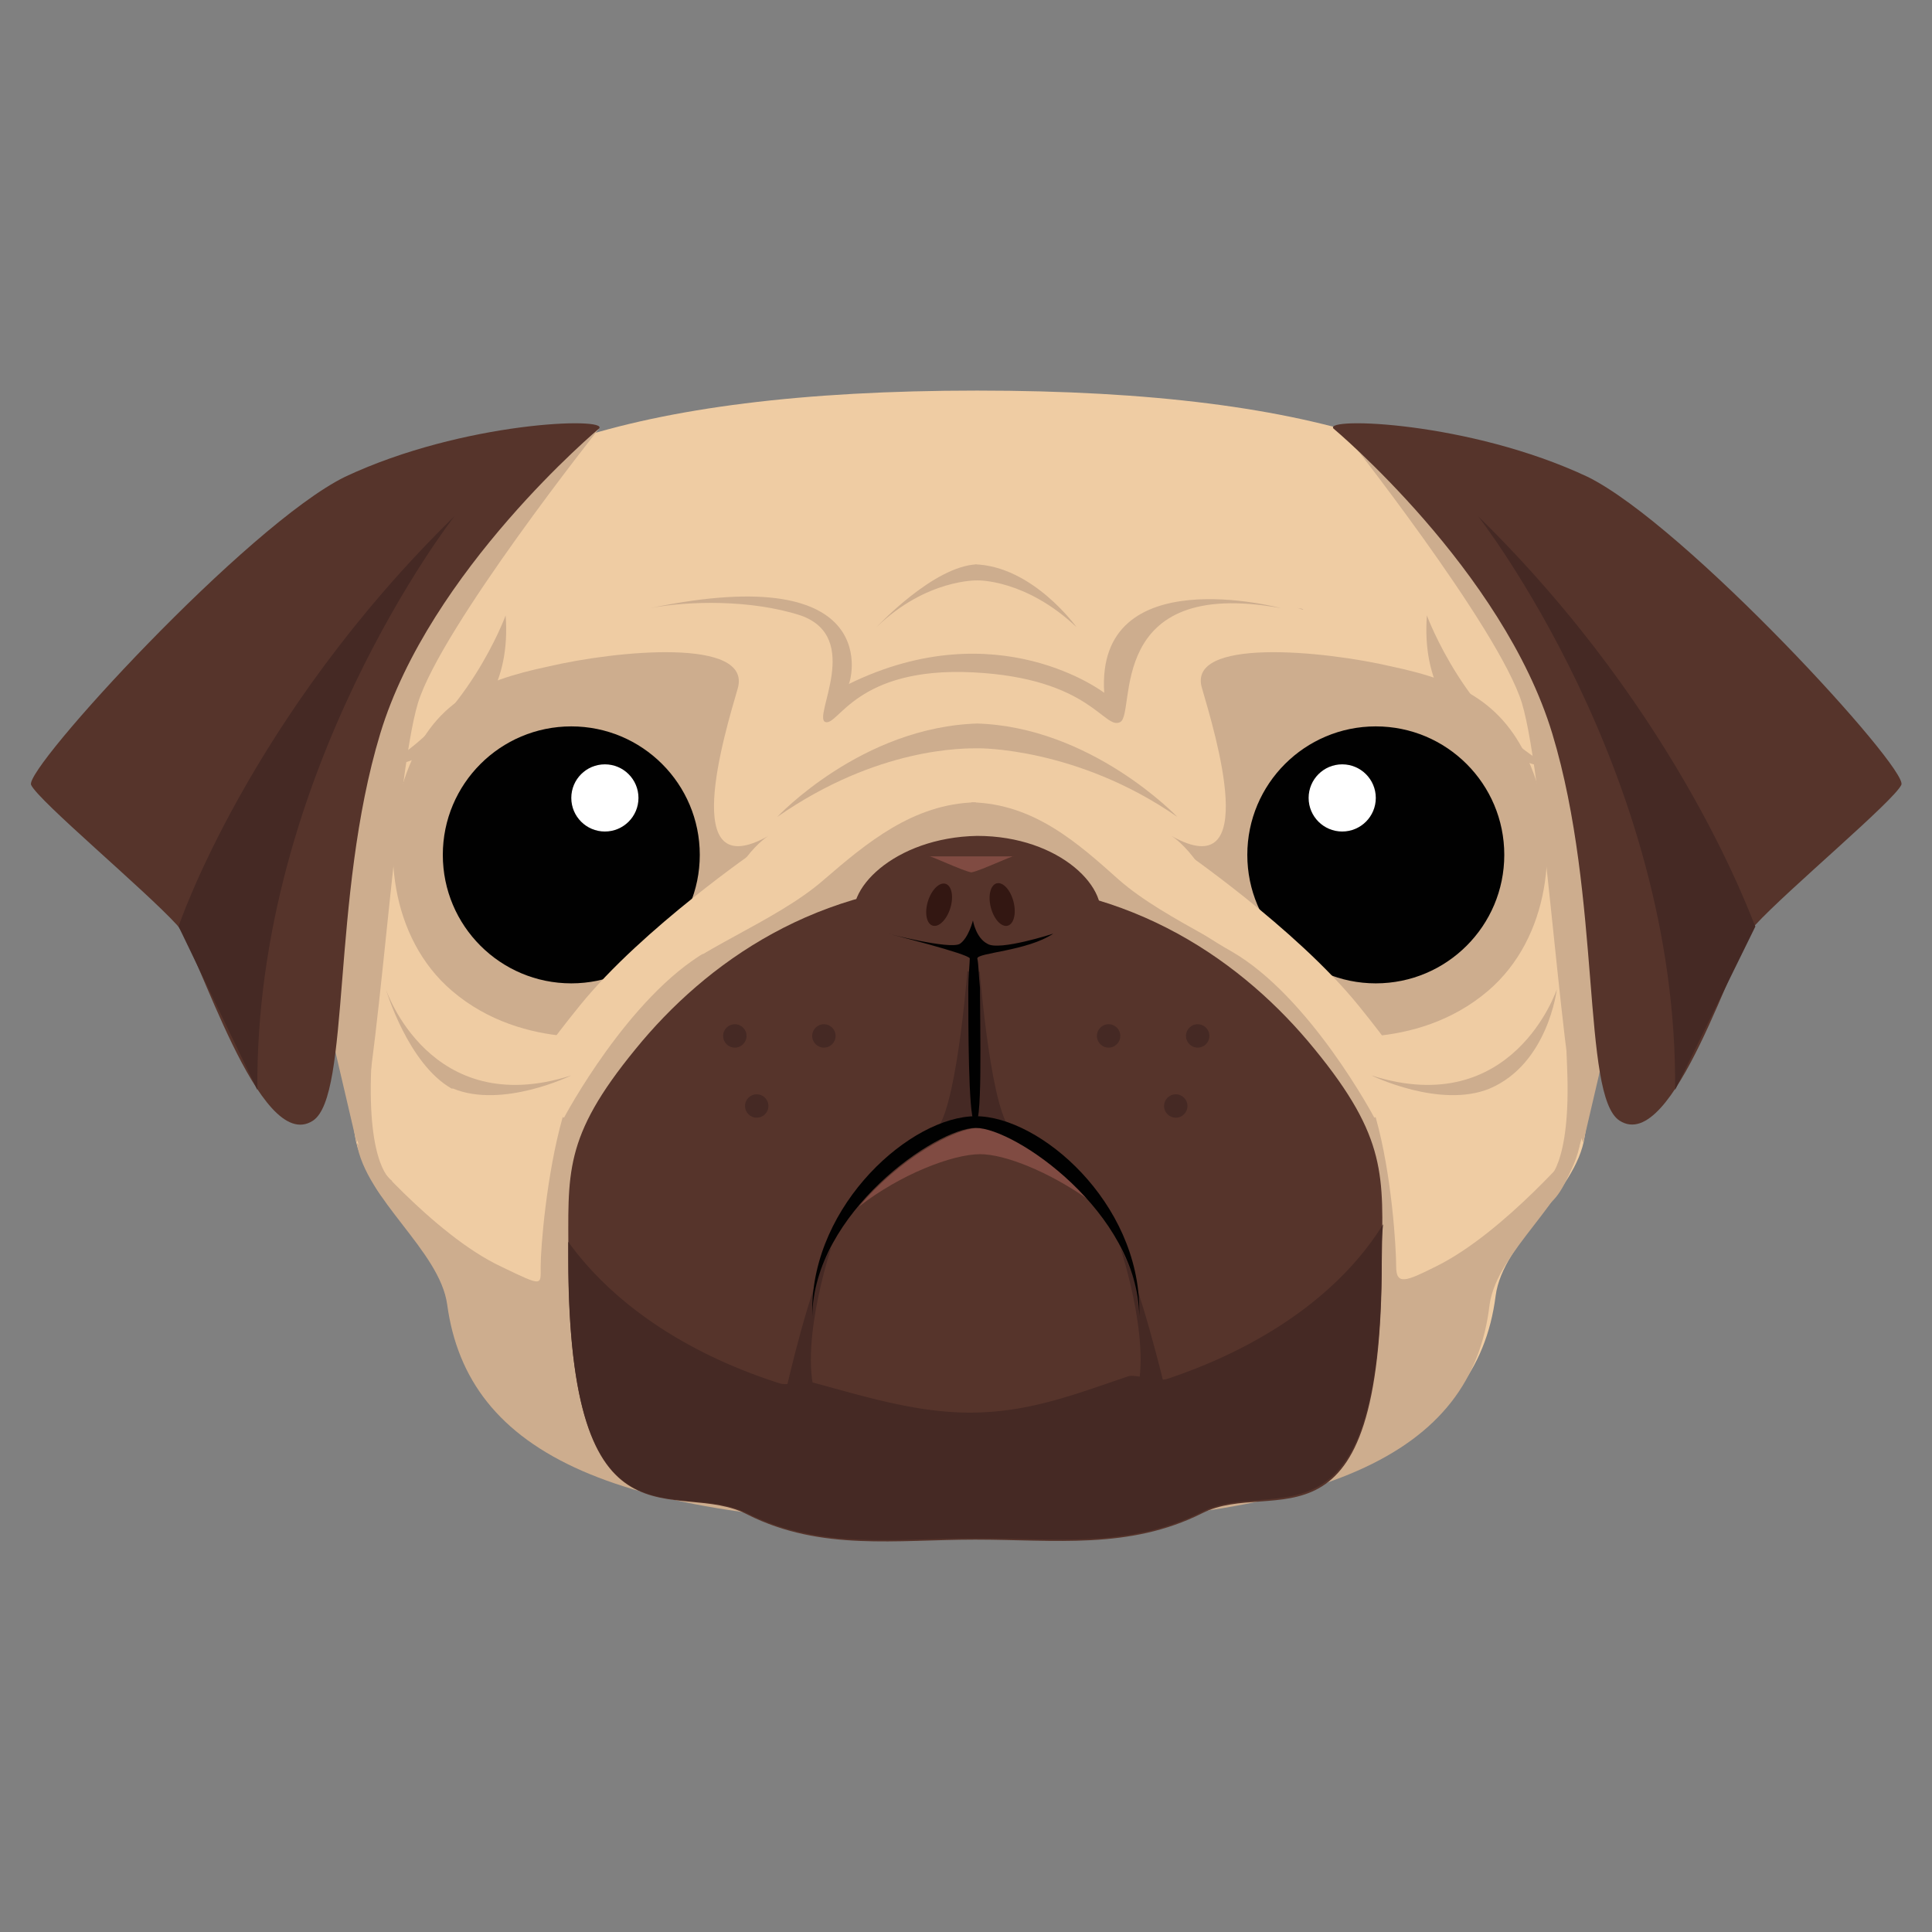 <svg id="Layer_1" data-name="Layer 1" xmlns="http://www.w3.org/2000/svg" viewBox="0 0 512 512"><rect x="0" y="0" width="512" height="512" fill="#808080" stroke="none"/><defs><style>.cls-1{fill:#efcca3;}.cls-2{fill:#cdad8e;}.cls-3{fill:#010101;}.cls-4{fill:#fff;}.cls-5{fill:#56342b;}.cls-6{fill:#452924;}.cls-7{fill:#804b42;}.cls-8{fill:#331712;}</style></defs><title>Artboard 2</title><path class="cls-1" d="M423,198.69c-.78-17,1.55-32.11-6.19-44.88-18.57-31.73-65-50.3-157.87-50.3v2.71h0v-2.71c-92.86,0-141.62,18.57-160.19,50.69-7.35,13.15-6.58,27.85-7.74,44.88-.77,13.54-7,27.86-4.25,43.34,3.09,20.12,4.25,40.24,7.35,58.81,2.32,15.09,23.21,27.86,25.15,42.17,5.42,39.47,46.43,57.66,139.29,57.66v3.09H259v-3.09c92.86,0,132.33-18.19,137.36-57.66,1.94-14.7,21.28-27.08,23.6-42.17,3.1-18.57,4.26-38.69,7.35-58.81C430,226.94,423.8,212.23,423,198.69Z"/><path class="cls-2" d="M257.42,212.62c16.64.39,28.25,10.84,39.08,20.51,12.77,11.22,34.44,19,43.34,28.63s20.51,19.35,24.76,34.44S370,330.64,370,335.67s2.71,3.86,10.45,0c18.18-8.9,38.3-32.89,38.3-32.89-2.32,15.09-22,28.63-24,43-4.64,39.46-42.95,58.42-137.74,58.42H259"/><path class="cls-2" d="M318.56,182.44c3.48,12,15.86,52.62-8.13,39.08,0,0,10.06,5.8,16.25,27.86,6.58,22.05,22.44,24.76,22.44,24.76s25.93,5,45.28-11.6c16.25-13.93,19-38.7,12-57.66-7-18.57-19.35-24.37-37.53-28.24C350.67,172.38,314.3,168.9,318.56,182.44Z"/><circle class="cls-3" cx="364.6" cy="226.55" r="34.05"/><circle class="cls-4" cx="355.7" cy="211.46" r="8.9"/><path class="cls-1" d="M312.75,225s30.57,20.9,47.21,41.4,16.25,24.38,16.25,24.38l-12,5.42s-17-32.12-37.92-44.11C305,240.09,302.69,230,302.69,230Z"/><path class="cls-2" d="M258.58,212.62c-16.63.39-29,10.84-40.24,20.51-12.77,11.22-35.21,19-44.11,28.63s-20.89,19.35-25.15,34.44-5.8,34.44-5.8,39.47.77,5.41-10.45,0c-18.18-8.52-38.31-32.89-38.31-32.89,2.33,15.09,22.06,28.63,24,43,5.42,39.46,43.73,58.42,138.53,58.42H259"/><path class="cls-5" d="M348.35,278C329.78,255.18,300,233.9,258.58,233.9h-.38c-41.41,0-71.2,21.28-89.77,44.11-19.35,23.61-17.8,32.89-17.8,55.33,0,81.26,28.63,58,47.59,68.1,19.35,9.68,39.47,6.58,60,6.58h.38c20.9,0,40.63,2.71,60-7,19-9.68,47.59,14.31,47.59-66.94C366.54,311.68,367.7,301.62,348.35,278Z"/><path class="cls-6" d="M256.65,254s-2.71,37.54-8.13,44.89l10.06-2.32Z"/><path class="cls-6" d="M259.36,254s2.71,37.54,8.12,44.89l-10.06-2.32Z"/><path class="cls-5" d="M226.85,245.12c-3.86-8.9,10.07-23.21,32.12-23.6,22.06,0,36,14.32,32.12,23.6s-17.8,12-32.12,12.39C245,257.12,230.72,254.41,226.85,245.12Z"/><path class="cls-3" d="M259,254c0-1.54,13.16-1.93,20.12-6.57,0,0-14.32,4.64-17.41,2.7-3.1-1.54-3.87-6.19-3.87-6.19s-1.16,4.65-3.48,6.19c-2.71,1.55-19-2.7-19-2.7S257,252.86,257,254s-.39,5-.39,7.74c0,9.67,0,33.66,1.55,35.6,2.32,3.48,1.54-25.93,1.54-35.6C259.36,258.67,259.36,255.57,259,254Z"/><path class="cls-7" d="M259.74,305.87c6.58,0,18.19,4.64,28.64,12-10.06-11.22-22.06-19-28.64-19-7,0-21.66,8.51-32.11,20.89C238.46,311.29,252.39,305.87,259.74,305.87Z"/><path class="cls-6" d="M257,374.36c-14.71,0-29-4.64-42.18-8.13-2.71-.77-5.42,1.16-8.13.39-24.37-7.74-44.11-20.89-56.1-37.53V333c0,81.25,28.63,58.42,47.59,68.1,19.35,9.67,39.47,6.57,60,6.57h.38c20.9,0,40.63,2.71,60-7,19-9.67,47.59,13.93,47.59-67.33a65.13,65.13,0,0,1,.39-8.9c-11.22,18.19-31.73,32.51-57.27,41-2.32.77-7.74-1.16-10.06-.77C285.28,369.33,272.9,374.36,257,374.36Z"/><path class="cls-6" d="M220.28,330.64s-9.68,29-3.1,41.78l-8.9-3.87S214.86,339.15,220.28,330.64Z"/><path class="cls-6" d="M296.89,330.64s9.67,29,3.09,41.78l8.9-3.87S301.92,339.15,296.89,330.64Z"/><path class="cls-2" d="M195.51,182.44c-3.48,12-15.86,52.62,8.13,39.08,0,0-10.06,5.8-16.25,27.86S165,274.14,165,274.14s-25.93,5-45.27-11.6c-16.26-13.93-19-38.7-12-57.66s19.35-24.37,37.53-28.24C163.4,172.38,199.38,168.9,195.51,182.44Z"/><path class="cls-3" d="M258.58,298.91c10.45,0,42.95,22.44,43.34,49.91v-1.55c0-28.63-26.31-51.46-43.34-51.46S215.25,319,215.25,347.27v1.55C215.63,321.35,248.14,298.91,258.58,298.91Z"/><ellipse class="cls-8" cx="265.58" cy="239.71" rx="3.1" ry="5.8" transform="translate(-51.44 73.91) rotate(-14.46)"/><ellipse class="cls-8" cx="248.86" cy="239.73" rx="5.8" ry="3.1" transform="translate(-53.84 406.39) rotate(-72.76)"/><circle class="cls-3" cx="151.4" cy="226.55" r="34.05"/><circle class="cls-4" cx="160.3" cy="211.46" r="8.9"/><path class="cls-7" d="M268.64,226.94c0-.39-8.9,3.87-11.22,4.25-2.32-.38-11.22-4.64-11.22-4.25h22.44Z"/><path class="cls-1" d="M200.93,225s-30.57,20.9-47.2,41.4-16.26,24.38-16.26,24.38l12,5.42s17-32.12,37.92-44.11S211,230,211,230Z"/><path class="cls-2" d="M134,163.09s-10.45,28.64-33.66,40.63C100.33,203.72,136.7,199.47,134,163.09Z"/><path class="cls-2" d="M378.14,163.09s10.45,28.64,33.67,40.63C411.81,203.72,375.44,199.47,378.14,163.09Z"/><path class="cls-2" d="M312,216.49s-22.83-24-53.4-24.76h.78c-31,.77-53.4,24.76-53.4,24.76,26.7-18.57,49.53-18.18,53.4-18.18h0C259,198.31,285.28,197.92,312,216.49Z"/><path class="cls-2" d="M285.28,166.19s-11.61-16.25-27.08-16.64H259c-11.61.39-26.7,16.64-26.7,16.64,13.16-12.77,26.7-12.38,26.7-12.38h0S271.74,153.42,285.28,166.19Z"/><path class="cls-2" d="M151.4,285s-18.18,8.9-31.34,3.48h-.38c-11.61-6.58-17.42-26.31-17.42-26.31S113.87,297,151.4,285Z"/><path class="cls-2" d="M363.44,285s18.19,8.9,31.34,3.48h0c15.48-6.58,17.8-26.31,17.8-26.31S401,297,363.44,285Z"/><path class="cls-2" d="M172.3,161.16c10.06-1.93,26.7-2.32,39.85,1.93,16.64,5.81,3.1,27.09,6.58,28.25s8.12-14.7,39.08-13.16c31.34,1.55,34.82,15.48,39.08,13.16s-4.26-38.69,42.56-30.18c0,0-49.14-13.16-46.82,22.44,0,0-28.24-21.67-67.71-2.32C225.31,181.28,235.37,148,172.3,161.16Z"/><path class="cls-2" d="M343.71,161.16c.77,0,1.16.39,1.55.39S344.87,161.16,343.71,161.16Z"/><path class="cls-2" d="M158.76,113.57s-41.79,52.62-48,72.74c-6.19,20.51-10.84,104.47-16.26,116.47L75.18,220l35.6-86.28Z"/><path class="cls-2" d="M355.32,113.57s41.78,52.62,48,72.74c6.19,20.51,10.83,104.47,16.25,116.47L438.89,220,403.3,133.69Z"/><path class="cls-5" d="M353.38,113.57s44.89,37.53,58,80.87,7.74,95.95,17.8,102.53c14.32,9.29,30.57-46,36-51.85,8.52-9.28,36.76-32.89,38.7-37.14s-57.27-68.88-83.19-81.64C389.37,111.63,350.67,110.47,353.38,113.57Z"/><path class="cls-6" d="M391.69,136.78s53,67.72,52.23,152.07l21.28-43.34C464.82,245.51,446.24,190.18,391.69,136.78Z"/><path class="cls-5" d="M158.76,113.57s-44.89,37.53-58,80.87S93,290.39,82.92,297c-14.32,9.29-30.57-46-36-51.85C38.42,235.84,10.17,212.23,8.24,208s57.27-68.88,83.19-81.64C122.77,111.63,161.46,110.47,158.76,113.57Z"/><path class="cls-6" d="M120.45,136.78s-53,67.72-52.24,152.07L47.32,245.51S65.89,190.18,120.45,136.78Z"/><path class="cls-2" d="M91.82,290.39s3.87,20.9,10.06,27.48,1.93-5,1.93-5-6.58-3.49-5.42-30.18S91.82,290.39,91.82,290.39Z"/><path class="cls-2" d="M421.87,290.39s-3.87,20.9-10.06,27.48-1.94-5-1.94-5,6.58-3.49,5.42-30.18S421.87,290.39,421.87,290.39Z"/><circle class="cls-6" cx="218.34" cy="274.53" r="3.1"/><circle class="cls-6" cx="200.54" cy="293.1" r="3.1"/><circle class="cls-6" cx="194.74" cy="274.53" r="3.1"/><circle class="cls-6" cx="293.79" cy="274.53" r="3.1"/><circle class="cls-6" cx="311.59" cy="293.1" r="3.1"/><circle class="cls-6" cx="317.4" cy="274.53" r="3.1"/></svg>